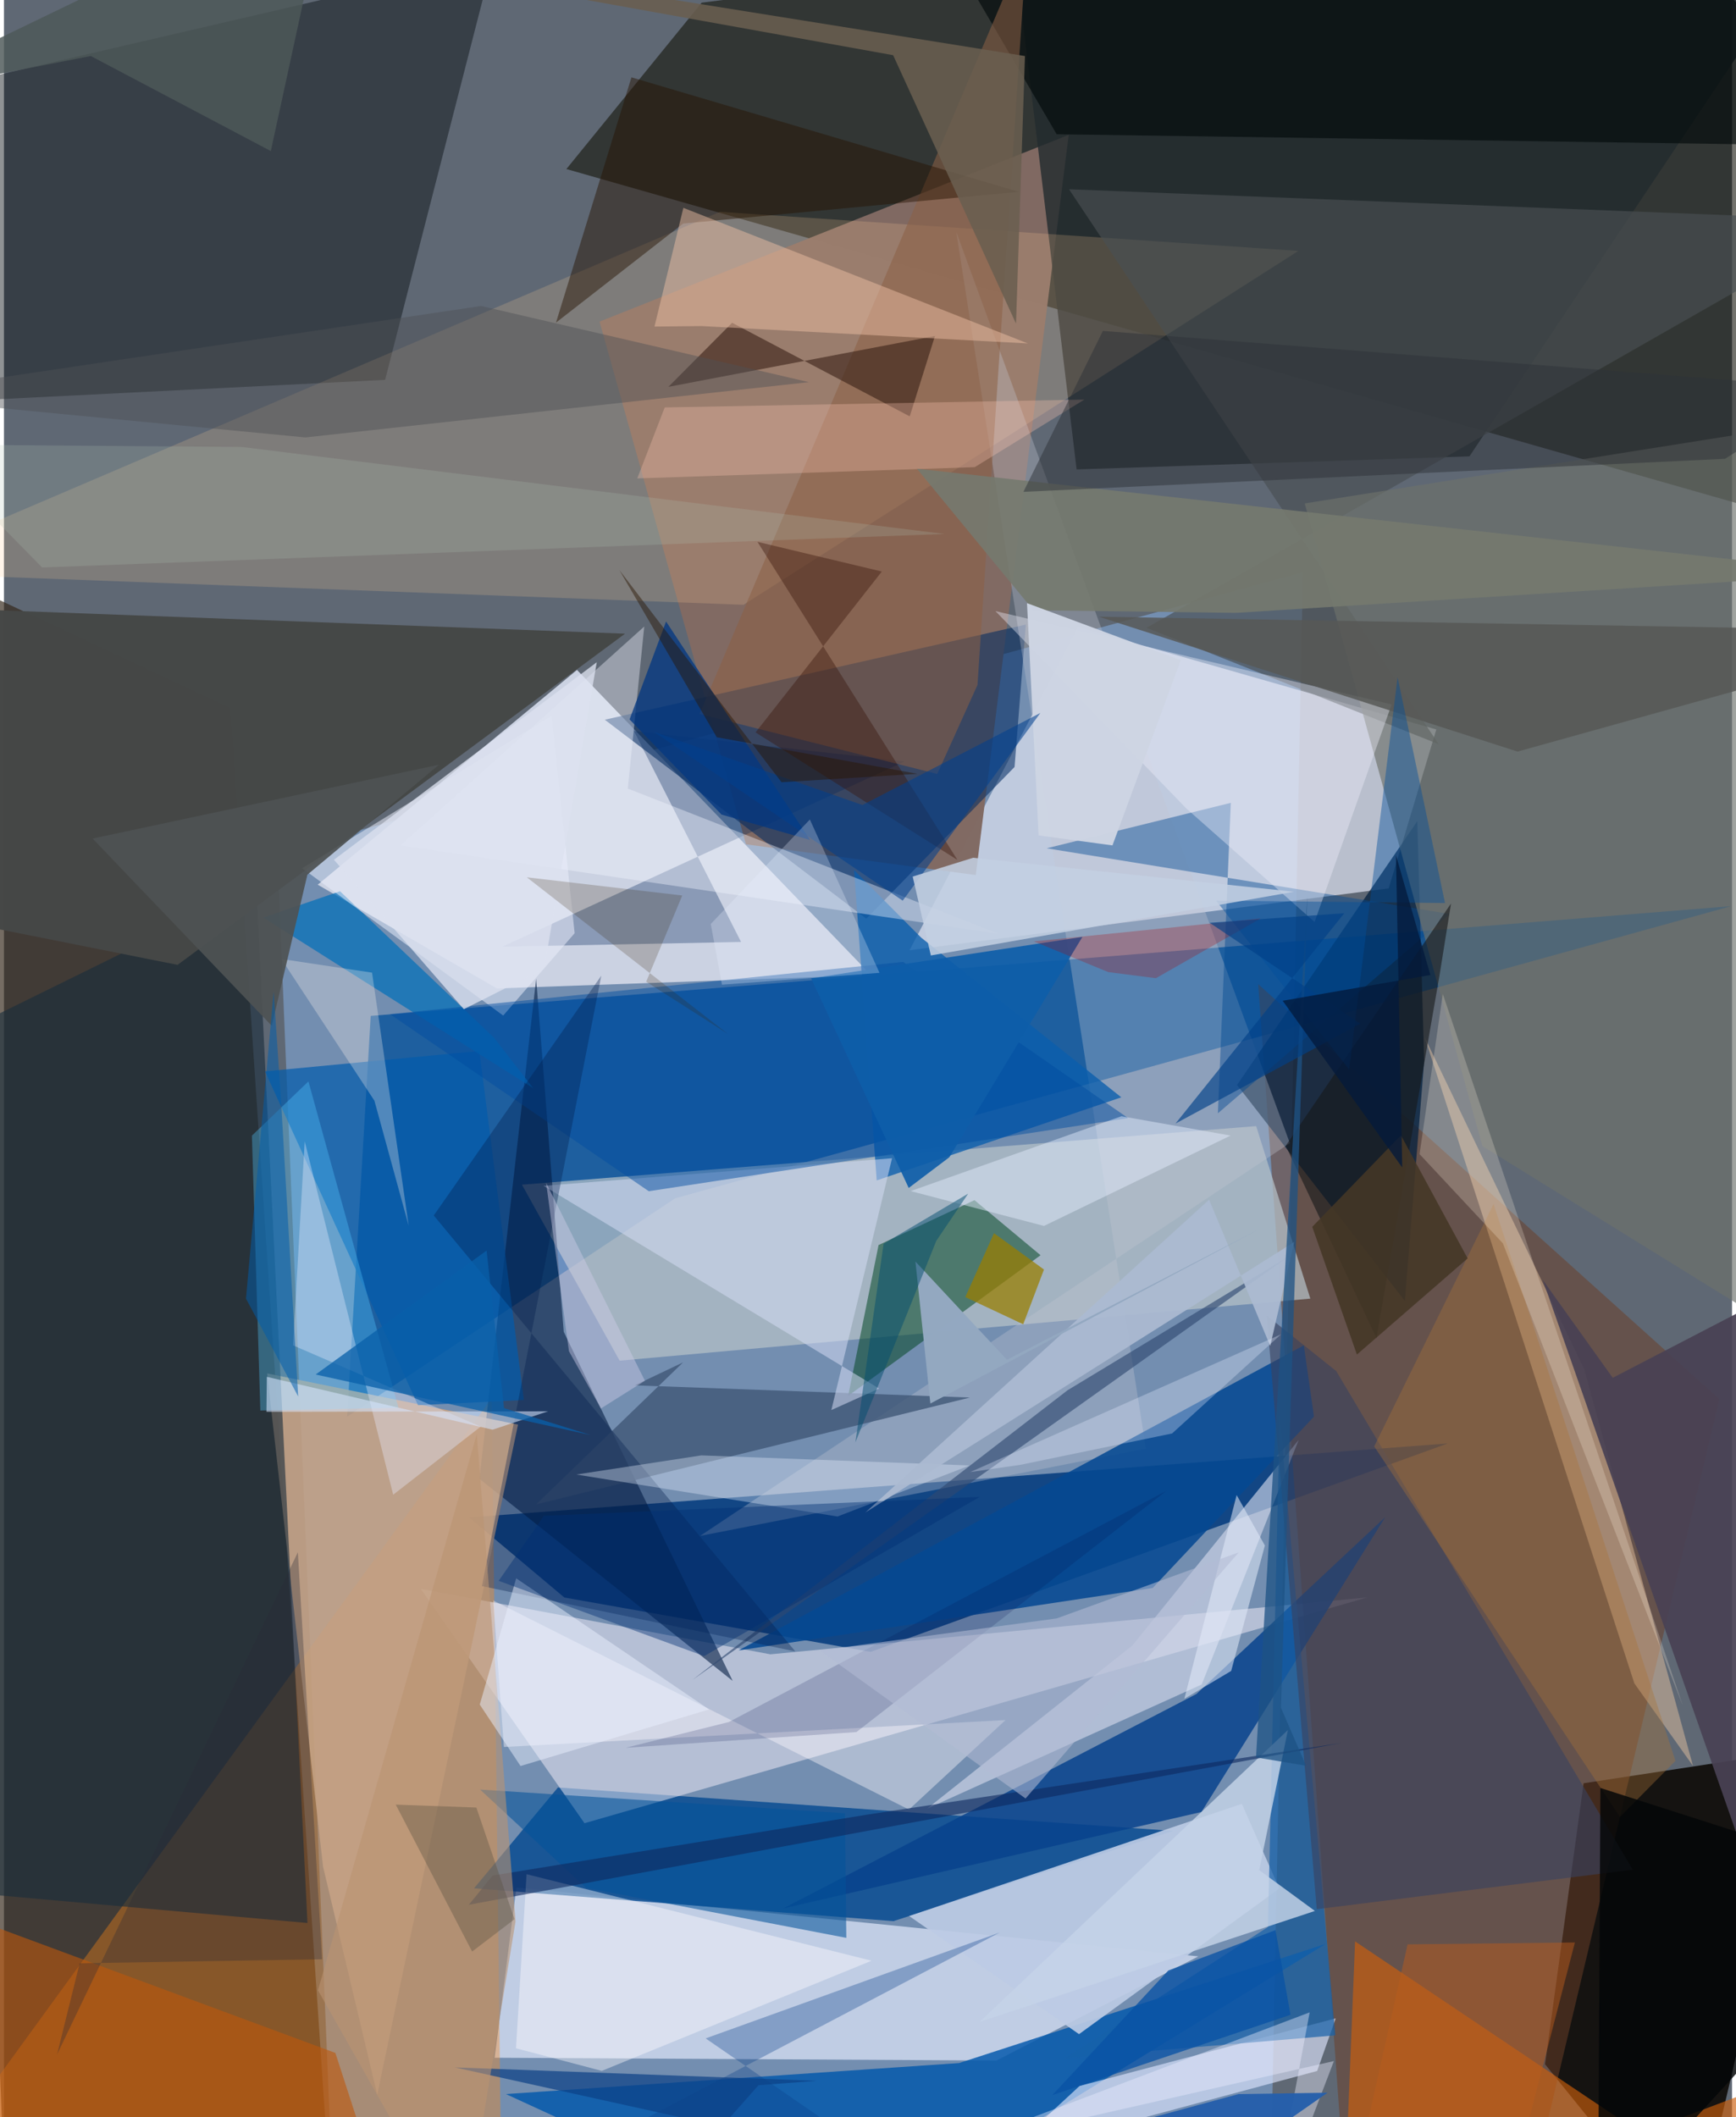 <svg xmlns="http://www.w3.org/2000/svg" width="228" height="278" viewBox="0 0 836 1024"><path fill="#5f6874" d="M0 0h836v1024H0z"/><path fill="#8cbffa" fill-opacity=".443" d="M612.204 1086l-454.382-55.021-25.576-618.538 496.161-135.69z"/><path fill="#15140a" fill-opacity=".6" d="M842.37-62l39.589 317.83L272.085 81.757l65.442-80.462z"/><path fill="#332619" fill-opacity=".675" d="M109.446 342.52l-140.388-65.78L1.403 1086h158.13z"/><path fill="#014f99" fill-opacity=".741" d="M166.025 685.18l158.683-105.62 510.835-141.283-658.111 53.073z"/><path fill="#cbd2e2" d="M151.779 427.892l125.436-103.869 142.242 147.578-180.946 6.479z"/><path fill="#dde2f0" fill-opacity=".714" d="M692.933 352.809l-23.039 76.87-231.772 29.902 81.448-156.349z"/><path fill="#023a7d" fill-opacity=".851" d="M225.018 733.923l473.464-35.771-279.207 100.793-148.18-26.285z"/><path fill="#151311" fill-opacity=".992" d="M816.367 1086l56.558-240.129-108.737 16.626-18.663 135.899z"/><path fill="#d7e0f3" fill-opacity=".773" d="M247.904 912.897l-10.517 82.365 242.8 1.339 97.625-50.371z"/><path fill="#ff8915" fill-opacity=".369" d="M-62 1037.362l302.694 26.359-4.7-387.564L-62 1086z"/><path fill="#816a63" fill-opacity=".992" d="M470.143 423.236L358.948 408.37l-70.816-252.817 226.971-90.324z"/><path fill="#00468f" fill-opacity=".784" d="M565.648 885.555l-135.376 43.643-202.87-15.89 40.591-48.767z"/><path fill="#050d10" fill-opacity=".447" d="M-41.123 195.008L-62 49.958l298.518-69.274L184.39 183.72z"/><path fill="#fff6fe" fill-opacity=".471" d="M201.67 768.476l79.179 113.35 378.646-109.213-288.726 27.523z"/><path fill="#6b4029" fill-opacity=".525" d="M829.876 676.675L606.765 476.007 650.637 1086l95.094-55.725z"/><path fill="#b5c0c8" fill-opacity=".722" d="M297.847 658.104l-47.258-85.117 355.192-28.328 26.206 83.433z"/><path fill="#041e43" fill-opacity=".592" d="M257.468 473.354l13.34 170.804 81.722 168.834-122.509-97.758z"/><path fill="#012960" fill-opacity=".561" d="M494.347 302.087l-5.448 68.87-71.705 73.38-126.519-96.228z"/><path fill="#0458ac" fill-opacity=".839" d="M401.839 1086l-159.004-73.178 219.22-14.988 177.41-57.669z"/><path fill="#011e3d" fill-opacity=".722" d="M687.054 513.315l-3.325-116.132-87.192 127.57 81.199 104.514z"/><path fill="#222b2e" fill-opacity=".804" d="M518.921 227.04L489.973-13.88 898-62 708.972 220.71z"/><path fill="#ffcf94" fill-opacity=".196" d="M-61.474 276.78l407.847-174.332 279.84 18.907L357.768 292.52z"/><path fill="#08438d" fill-opacity=".847" d="M579.318 876.384l-202.42 46.68 199.96-103.726 91.344-85.53z"/><path fill="#c5a285" fill-opacity=".882" d="M180.58 1013.101l68.11-324.081-121.387-24.75 27.071 238.57z"/><path fill="#bdcbe4" fill-opacity=".91" d="M598.853 872.456l-160.937 54.255 82.179 57.135 96.914-70.45z"/><path fill="#024625" fill-opacity=".533" d="M408.393 675.13l14.721-72.95 46.394-21.702 31.97 26.63z"/><path fill="#192d3c" fill-opacity=".612" d="M-7.784 916.245l-51.321-398.033L122.1 429.04l24.731 501.05z"/><path fill="#454746" fill-opacity=".984" d="M-62 437.577v-144.63l362.47 13.541L83.987 466.675z"/><path fill="#f8cfa8" fill-opacity=".42" d="M687.374 501.85l77.085 160.357 52.645 191.896-28.38-39.947z"/><path fill="#4a5052" fill-opacity=".659" d="M515.237 91.535L898 106.597 552.774 303.663l141.293 56.274z"/><path fill="#c3c7d3" fill-opacity=".329" d="M622.07 552.894L460.727 112.25l91.683 588.407-215.65 42.215z"/><path fill="#054992" fill-opacity=".871" d="M555.724 768.039L355.381 798.25 628.83 650.698l4.913 34.474z"/><path fill="#cc5f0c" fill-opacity=".647" d="M653.642 938.991L647.73 1086 898 991.69 872.651 1086z"/><path fill="#d0d6e9" fill-opacity=".647" d="M545.896 795.883l-99.327 78.914 132.86-60.066 46.934-118.304z"/><path fill="#dce5fd" fill-opacity=".643" d="M520.364 1008.9l-36.128 33.368 151.054-40.612 8.976-25.44z"/><path fill="#000909" fill-opacity=".624" d="M783.456-62H434.983l74.294 126.93L898 70.607z"/><path fill="#0b5ead" fill-opacity=".788" d="M411.263 420.852l32.473 32.658 96.789 77.227-118.307 40.186z"/><path fill="#024792" fill-opacity=".435" d="M699.445 442.064l-194.999-31.775 89.07-21.981-6.245 150.15z"/><path fill="#025bac" fill-opacity=".706" d="M200.316 679.648l-74.042-161.457 103.716-9.882 21.527 168.812z"/><path fill="#6d716b" fill-opacity=".655" d="M866.098 647.63l-150.877-93.303-85.95-310.838L898 200.806z"/><path fill="#03275a" fill-opacity=".322" d="M241.028 457.895l194.741-89.626-130.99-14.702 51.808 102.025z"/><path fill="#8c6146" fill-opacity=".553" d="M494.85-27.654L336.488 345.32l115.01 29.024 19.468-43.073z"/><path fill="#3f5675" fill-opacity=".784" d="M257.401 727.634l71.149-68.703-23.385 11.112 162.152 5.895z"/><path fill="#1661a9" fill-opacity=".706" d="M611.482 932.028l-98.086 63.462 130.691-11.07-26.93-299.485z"/><path fill="#d5dbf4" fill-opacity=".533" d="M429.637 560.2l-168.569 13.356 162.308 98.023L400.27 682z"/><path fill="#3a425f" fill-opacity=".616" d="M644.515 663.138l-33.627-26.855 24.206 287.124 152.894-19.102z"/><path fill="#50c7ff" fill-opacity=".349" d="M119.95 549.269l4.081 132.966 66.832-1.339-43.568-157.855z"/><path fill="#f2f4ff" fill-opacity=".392" d="M481.045 451.628l-289.117-42.756 117.832-105.85-7.957 78.383z"/><path fill="#c5d3e8" fill-opacity=".827" d="M634.202 924.26l-162.185 53.657 149.117-141.161-13.874 67.758z"/><path fill="#261302" fill-opacity=".463" d="M303.561 37.4L490.87 92.775l-162.295 15.349-61.515 47.909z"/><path fill="#bd570d" fill-opacity=".6" d="M160.33 992.928l-203.653-75.41 5.992 140.746 223.548 14.538z"/><path fill="#361e13" fill-opacity=".58" d="M352.256 156.113l-30.814 30.99 128.952-24.592-12.203 38.879z"/><path fill="#efbfa5" fill-opacity=".475" d="M495.328 166.109l-157.874-8.404-22.747.25 13.972-57.429z"/><path fill="#fffaff" fill-opacity=".404" d="M484.548 831.926l-242.69 13.028-5.154-70.849L437.808 875.23z"/><path fill="#494254" fill-opacity=".933" d="M778.281 666.397l-33.843-47.332 96.928 276.895L898 604.292z"/><path fill="#ededfa" fill-opacity=".396" d="M572.037 391.067l-92.404-95.517 191.686 45.157-37.271 105.228z"/><path fill="#026fb9" fill-opacity=".714" d="M256.04 526.318l-130.585-82.512 37.115-12.726 74.552 70.861z"/><path fill="#a87337" fill-opacity=".369" d="M662.88 699.576l118.882 179.24 26.863-27.148-87.994-269.301z"/><path fill="#eaeefb" fill-opacity=".529" d="M276.078 451.36l-34.56 39.834-97.26-71.255 120.697-73.711z"/><path fill="#fcc5b3" fill-opacity=".31" d="M306.372 231.39l13.294-34.328 203.01-3.799-53.04 32.68z"/><path fill="#004ca1" fill-opacity=".475" d="M186.744 490.506l248.221-25.253 108.869 75.538-231.893 35.355z"/><path fill="#997e00" fill-opacity=".733" d="M465.064 627.36l28.024 13.152 10.04-26.488-24.176-17.559z"/><path fill="#6a5e4f" fill-opacity=".871" d="M-62-61.88l555.93 88.985-4.324 129.426-59.448-129.838z"/><path fill="#2f4971" fill-opacity=".624" d="M333.039 812.55l135.314-95.915 153.48-109.144-107.32 64.939z"/><path fill="#0b418a" fill-opacity=".333" d="M193.557 1086l276.918-9.84-131.016-90.255 142.194-51.197z"/><path fill="#fffdff" fill-opacity=".408" d="M252.821 906.482l-5.107 84.201 41.494 10.929 130.505-53.276z"/><path fill="#001b4a" fill-opacity=".341" d="M288.968 471.912l-57.746 295.232 151.606 31.59-174.903-210.851z"/><path fill="#eaf2ff" fill-opacity=".349" d="M337.383 703.923l-60.494 9.25 126.35 20.31 63.974-24.694z"/><path fill="#02539a" fill-opacity=".561" d="M281.594 913.096l-51.264-47.552 176.505 11.462.677 60.276z"/><path fill="#fff6ef" fill-opacity=".29" d="M178.081 470.442l17.718 122.42-16.577-60.486-45.02-68.553z"/><path fill="#e8edfe" fill-opacity=".361" d="M139.82 650.685l5.67-98.659L188.3 722.94l42.335-32.925z"/><path fill="#171819" fill-opacity=".6" d="M620.083 554.177l43.89 93.003 30.543-175.626 5.538-34.56z"/><path fill="#0e2a5f" fill-opacity=".612" d="M236.463 907.111l182.342-29.628 228.38-34.502-422.32 78.297z"/><path fill="#e5edff" fill-opacity=".459" d="M593.398 549.238l-90.27 43.704-64.49-16.849L540.62 539.89z"/><path fill="#575856" fill-opacity=".843" d="M856.7 328.843l-124.47 34.679-202.591-65.249L898 304.606z"/><path fill="#043881" fill-opacity=".776" d="M320.31 300.592l69.667 105.67-42.843-12.282-44.481-46.018z"/><path fill="#4e5054" fill-opacity=".451" d="M-62 191.59l207.839 19.99 243.551-26.75-158.577-36.842z"/><path fill="#ebedfe" fill-opacity=".412" d="M611.96 1079.158l31.43-82.29-184.513 41.902 172.786-65.46z"/><path fill="#75796f" fill-opacity=".906" d="M441.667 226.685l56.335 68.475 97.978 1.26L898 277.43z"/><path fill="#37120a" fill-opacity=".392" d="M364.53 262.072l96.728 153.839-97.663-61.667 61.082-77.813z"/><path fill="#0c4086" fill-opacity=".702" d="M365.015 1008.554l28.314-2.142-175.204-6.48 129.224 28.573z"/><path fill="#abbad1" fill-opacity=".941" d="M583.016 580.265l-166.31 151.288L624.186 600.7l-11.606 50.285z"/><path fill="#ba9472" fill-opacity=".592" d="M247.479 929.375l-18.736-235.751-76.829 269.017L221.795 1086z"/><path fill="#000f4d" fill-opacity=".173" d="M562.347 721.082l-149.95 116.652-111.674 7.616 49.987-12.48z"/><path fill="#004f9b" fill-opacity=".427" d="M674.2 327.549l22.947 109.222-110.752-1.16 64.38 81.684z"/><path fill="#fff5e4" fill-opacity=".231" d="M696.083 480.776l-11.26 77.425 40.33 43.174 87.032 223.617z"/><path fill="#aec5b5" fill-opacity=".212" d="M-40.009 214.97l155.044 1.215 340.005 42.077-436.572 16.192z"/><path fill="#265fab" fill-opacity=".976" d="M640.287 1012.177L534.58 1086l-35.59-46.51 98.25-26.653z"/><path fill="#ced5e4" fill-opacity=".969" d="M500.523 404.059l35.737 4.83 33.058-89.577-74.398-27.595z"/><path fill="#1e5284" fill-opacity=".757" d="M630.527 433.664l-12.8 392.204 12.225 28.176-24.247-4.08z"/><path fill="#ebf1ff" fill-opacity=".482" d="M247.807 763.385l-17.631 61.05 19.73 29.725 91.205-27.37z"/><path fill="#4e5253" fill-opacity=".925" d="M146.802 423.041l-17.247 73.1-86.662-90.564 167.597-35.729z"/><path fill="#b95c1d" fill-opacity=".494" d="M647.58 1080.75l31.46-140.326 80.934-.91-27.034 104.277z"/><path fill="#2d3237" fill-opacity=".49" d="M832.585 221.914l-339.401 15.972 38.445-77.835 355.192 27.786z"/><path fill="#e3eaf9" fill-opacity=".545" d="M610 747.508l-16.3 60.662-22.66 13.477 25.3-98.545z"/><path fill="#453726" fill-opacity=".878" d="M675.809 549.094l-42.891 44.282 21.602 61.784 53.571-46.518z"/><path fill="#01408f" fill-opacity=".557" d="M501.385 344.831l-66.59 90.783-120.41-81.672 100.912 35.423z"/><path fill="#93a8c0" fill-opacity=".992" d="M448.17 678.846l160.082-84.873-123.036 63.705-44.268-47.51z"/><path fill="#003073" fill-opacity=".427" d="M472.072 723.993l-133.34 77.014-99.402-36.418 21.892-31.439z"/><path fill="#040708" fill-opacity=".839" d="M771.152 1075.93l1.166-211.16L898 905.082l-14.56 48.246z"/><path fill="#cfcee8" fill-opacity=".435" d="M310.082 667.829l-21.301 13.405-15.455-27.694-11.048-81.457z"/><path fill="#d7e6ff" fill-opacity=".565" d="M126.996 682.842l.162-16.922 109.21 25.57 26.886-8.9z"/><path fill="#0e5ea9" fill-opacity=".91" d="M390.472 473.174l47.22 101.394 19.668-14.854 64.368-106.569z"/><path fill="#292936" fill-opacity=".318" d="M25.685 993.673L142.18 750.78l11.73 196.842-117.29 1.95z"/><path fill="#0952a4" fill-opacity=".773" d="M563.296 953.027l51.827-19.482 7.264 40.942-115.194 38.83z"/><path fill="#b2bcd4" fill-opacity=".561" d="M597.359 750.81l-103.14 119.053-99.613-71.582 114.683-15.51z"/><path fill="#eaf2ff" fill-opacity=".271" d="M347.36 476.27l76.212-5.742-33.7-74.173-47.936 50.56z"/><path fill="#0960a9" fill-opacity=".757" d="M233.479 604.855l8.454 76.216 41.834 13.01-132.972-29.274z"/><path fill="#59503f" fill-opacity=".369" d="M226.49 943.895l-36.955-71.066 39 1.419 18.448 54z"/><path fill="#024e6f" fill-opacity=".498" d="M466.477 577.304l-40.928 24.244-13.646 96.065 39.122-97.434z"/><path fill="#dce1ef" fill-opacity=".78" d="M222.495 488.11l-62.847-72.281 127.135-95.53-25.46 148.221z"/><path fill="#4e5859" fill-opacity=".827" d="M129.1 73.06L42.023 27.097-62 47.37 157.713-58.74z"/><path fill="#e7ecff" fill-opacity=".318" d="M565.104 693.317l52.69-47.94-150.365 66.62 24.311-3.52z"/><path fill="#b10102" fill-opacity=".247" d="M607.937 444.235L557.28 473.12l-23.054-2.946-35.989-14.855z"/><path fill="#281400" fill-opacity=".451" d="M344.842 356.583l-47.107-80.835 78.42 102.6 65.783-4.074z"/><path fill="#c3cfe2" fill-opacity=".867" d="M468.864 414.873l-29.246 9.098 8.788 38.153 175.683-30.81z"/><path fill="#005eac" fill-opacity=".518" d="M130.47 479.582l-13.384 148.515 25.252 47.329-8.365-144.294z"/><path fill="#352505" fill-opacity=".208" d="M310.69 474.822l17.462-41.702-75.205-8.798 97.234 75.727z"/><path fill="#004087" fill-opacity=".643" d="M648.418 441.695l-81.67 101.741 89.407-48.311-72.868-48.798z"/><path fill="#031a3b" fill-opacity=".765" d="M676.443 564.686L618.61 484.03l71.464-12.451-16.661-57.969z"/></svg>